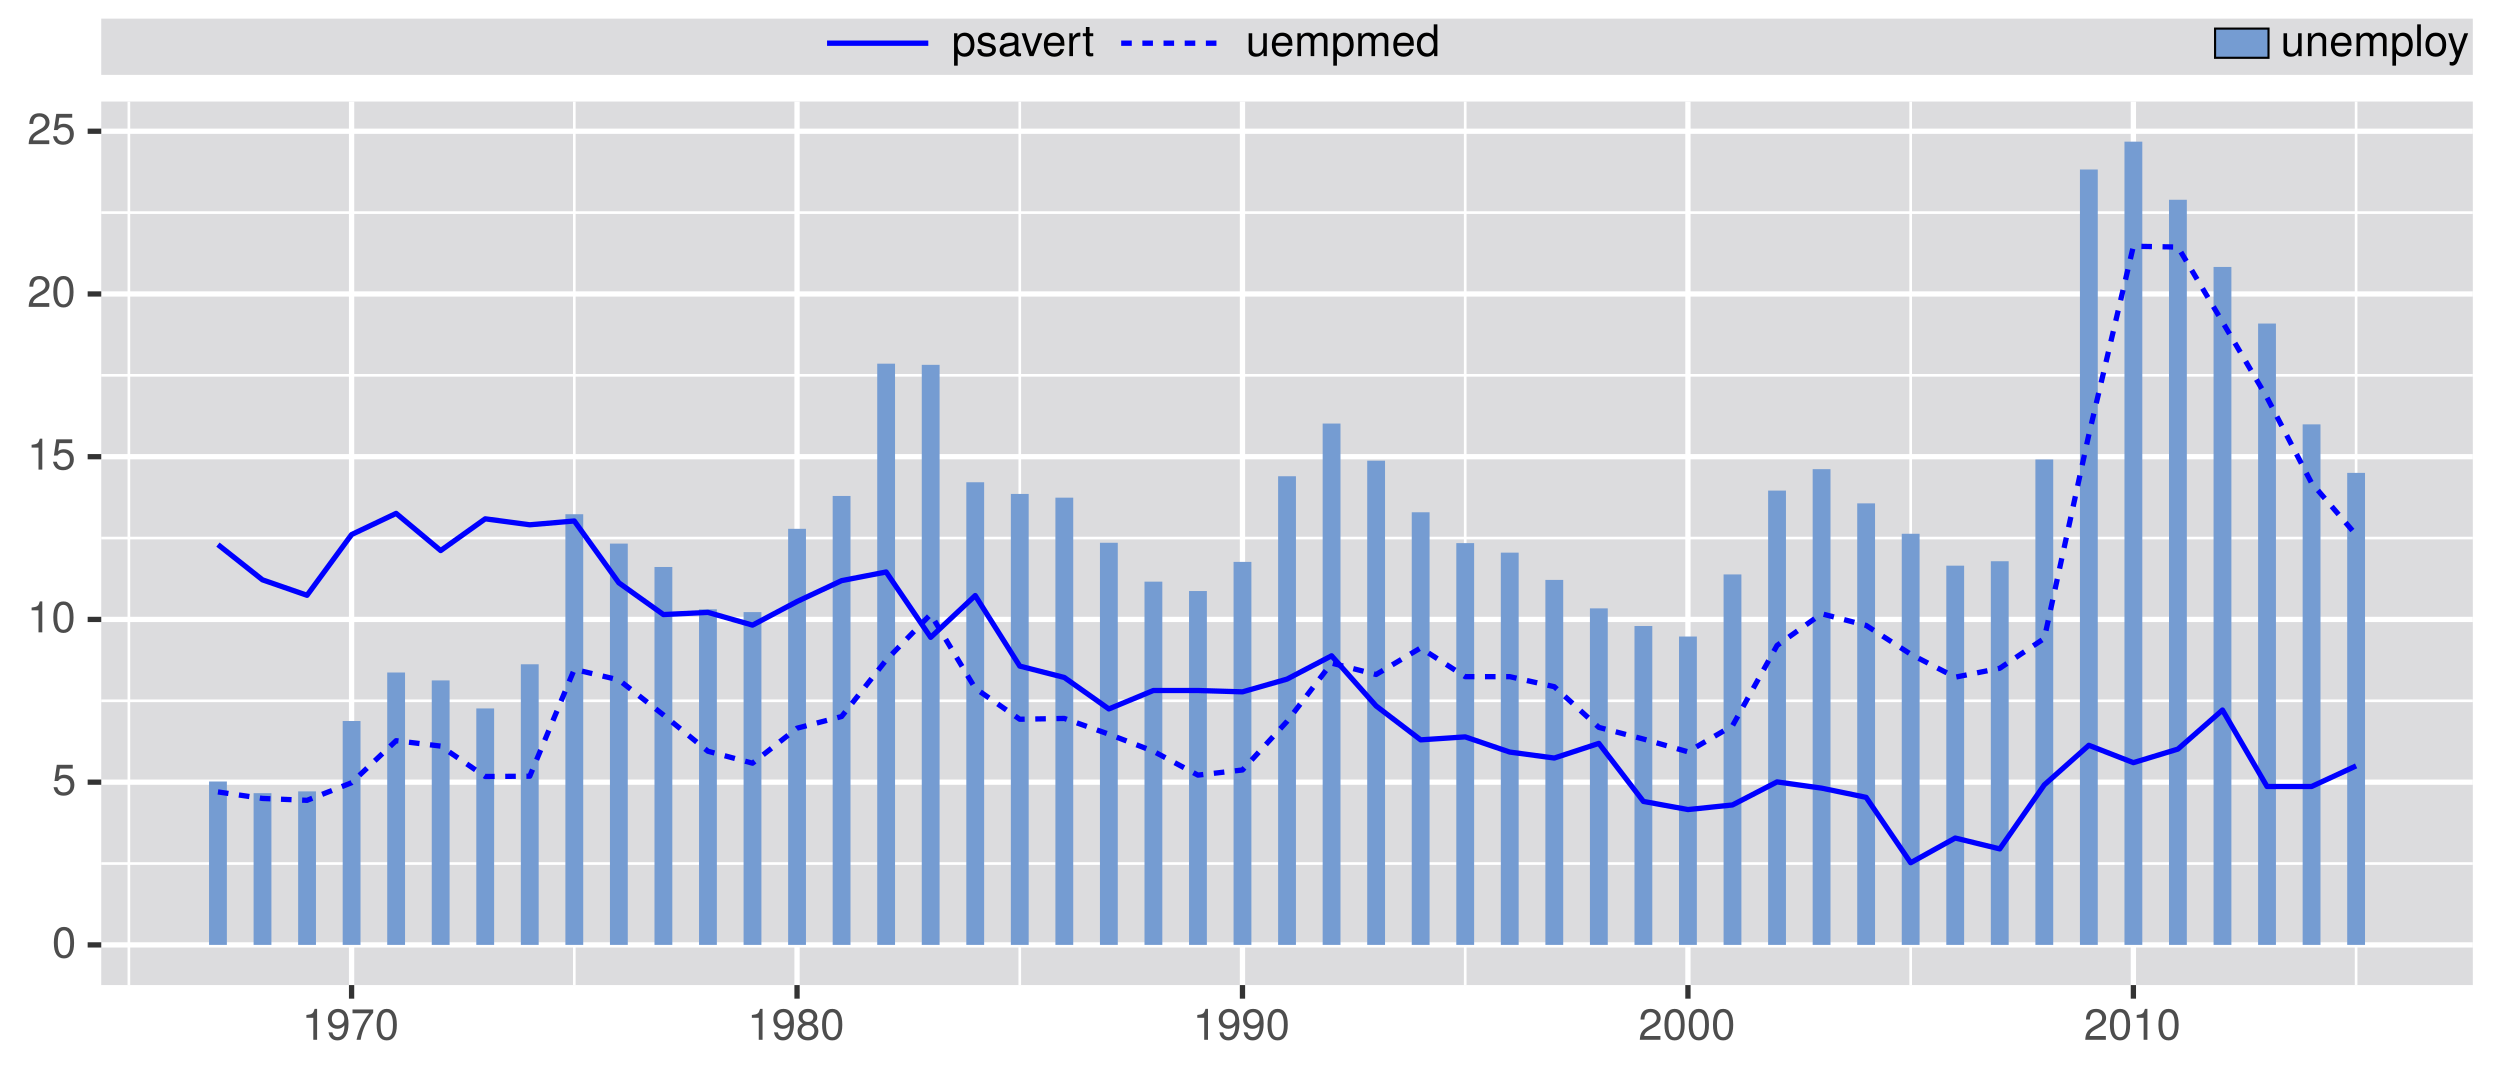 <?xml version="1.0" encoding="UTF-8"?>
<svg xmlns="http://www.w3.org/2000/svg" xmlns:xlink="http://www.w3.org/1999/xlink" width="504pt" height="216pt" viewBox="0 0 504 216" version="1.1">
<defs>
<g>
<symbol overflow="visible" id="glyph0-0">
<path style="stroke:none;" d=""/>
</symbol>
<symbol overflow="visible" id="glyph0-1">
<path style="stroke:none;" d="M 4.453 -3 C 4.453 -5.156 3.781 -6.234 2.422 -6.234 C 1.078 -6.234 0.375 -5.141 0.375 -3.047 C 0.375 -0.953 1.078 0.125 2.422 0.125 C 3.734 0.125 4.453 -0.953 4.453 -3 Z M 3.672 -3.062 C 3.672 -1.297 3.266 -0.516 2.406 -0.516 C 1.578 -0.516 1.172 -1.344 1.172 -3.047 C 1.172 -4.75 1.578 -5.547 2.422 -5.547 C 3.25 -5.547 3.672 -4.734 3.672 -3.062 Z M 3.672 -3.062 "/>
</symbol>
<symbol overflow="visible" id="glyph0-2">
<path style="stroke:none;" d="M 4.516 -2.062 C 4.516 -3.297 3.688 -4.109 2.5 -4.109 C 2.062 -4.109 1.703 -4 1.344 -3.734 L 1.594 -5.344 L 4.188 -5.344 L 4.188 -6.109 L 0.969 -6.109 L 0.5 -2.844 L 1.219 -2.844 C 1.578 -3.266 1.875 -3.422 2.359 -3.422 C 3.188 -3.422 3.719 -2.891 3.719 -1.969 C 3.719 -1.062 3.203 -0.547 2.359 -0.547 C 1.688 -0.547 1.266 -0.891 1.078 -1.594 L 0.312 -1.594 C 0.562 -0.359 1.266 0.125 2.375 0.125 C 3.641 0.125 4.516 -0.75 4.516 -2.062 Z M 4.516 -2.062 "/>
</symbol>
<symbol overflow="visible" id="glyph0-3">
<path style="stroke:none;" d="M 3.047 0 L 3.047 -6.234 L 2.547 -6.234 C 2.266 -5.281 2.094 -5.141 0.891 -5 L 0.891 -4.438 L 2.281 -4.438 L 2.281 0 Z M 3.047 0 "/>
</symbol>
<symbol overflow="visible" id="glyph0-4">
<path style="stroke:none;" d="M 4.5 -4.406 C 4.5 -5.469 3.672 -6.234 2.5 -6.234 C 1.219 -6.234 0.484 -5.594 0.438 -4.078 L 1.219 -4.078 C 1.281 -5.125 1.703 -5.562 2.469 -5.562 C 3.172 -5.562 3.703 -5.062 3.703 -4.391 C 3.703 -3.891 3.406 -3.469 2.859 -3.156 L 2.047 -2.703 C 0.75 -1.969 0.375 -1.375 0.297 0 L 4.453 0 L 4.453 -0.766 L 1.172 -0.766 C 1.25 -1.281 1.531 -1.594 2.297 -2.047 L 3.172 -2.531 C 4.047 -2.984 4.5 -3.641 4.5 -4.406 Z M 4.5 -4.406 "/>
</symbol>
<symbol overflow="visible" id="glyph0-5">
<path style="stroke:none;" d="M 4.484 -3.266 C 4.484 -5.219 3.797 -6.234 2.375 -6.234 C 1.188 -6.234 0.328 -5.391 0.328 -4.172 C 0.328 -3.016 1.125 -2.219 2.25 -2.219 C 2.844 -2.219 3.266 -2.438 3.672 -2.922 C 3.672 -1.406 3.172 -0.547 2.281 -0.547 C 1.734 -0.547 1.359 -0.891 1.234 -1.5 L 0.469 -1.5 C 0.609 -0.469 1.281 0.125 2.234 0.125 C 3.688 0.125 4.484 -1.109 4.484 -3.266 Z M 3.641 -4.188 C 3.641 -3.422 3.094 -2.906 2.344 -2.906 C 1.594 -2.906 1.125 -3.391 1.125 -4.234 C 1.125 -5.016 1.656 -5.562 2.359 -5.562 C 3.094 -5.562 3.641 -5 3.641 -4.188 Z M 3.641 -4.188 "/>
</symbol>
<symbol overflow="visible" id="glyph0-6">
<path style="stroke:none;" d="M 4.578 -5.453 L 4.578 -6.109 L 0.406 -6.109 L 0.406 -5.344 L 3.781 -5.344 C 2.531 -3.781 1.656 -1.953 1.219 0 L 2.047 0 C 2.391 -2.016 3.266 -3.891 4.578 -5.453 Z M 4.578 -5.453 "/>
</symbol>
<symbol overflow="visible" id="glyph0-7">
<path style="stroke:none;" d="M 4.516 -1.766 C 4.516 -2.453 4.156 -2.938 3.438 -3.281 C 4.078 -3.672 4.297 -3.984 4.297 -4.578 C 4.297 -5.547 3.531 -6.234 2.422 -6.234 C 1.312 -6.234 0.547 -5.547 0.547 -4.578 C 0.547 -4 0.75 -3.672 1.391 -3.281 C 0.672 -2.938 0.328 -2.453 0.328 -1.766 C 0.328 -0.625 1.188 0.125 2.422 0.125 C 3.656 0.125 4.516 -0.625 4.516 -1.766 Z M 3.5 -4.562 C 3.5 -3.969 3.062 -3.594 2.422 -3.594 C 1.766 -3.594 1.344 -3.969 1.344 -4.562 C 1.344 -5.156 1.766 -5.547 2.422 -5.547 C 3.078 -5.547 3.5 -5.156 3.5 -4.562 Z M 3.719 -1.75 C 3.719 -1.016 3.188 -0.547 2.406 -0.547 C 1.641 -0.547 1.125 -1.016 1.125 -1.75 C 1.125 -2.484 1.641 -2.938 2.422 -2.938 C 3.188 -2.938 3.719 -2.484 3.719 -1.75 Z M 3.719 -1.75 "/>
</symbol>
<symbol overflow="visible" id="glyph0-8">
<path style="stroke:none;" d="M 4.594 -2.266 C 4.594 -3.812 3.844 -4.734 2.625 -4.734 C 2 -4.734 1.5 -4.453 1.156 -3.922 L 1.156 -4.609 L 0.484 -4.609 L 0.484 1.922 L 1.219 1.922 L 1.219 -0.547 C 1.594 -0.078 2.031 0.125 2.625 0.125 C 3.812 0.125 4.594 -0.797 4.594 -2.266 Z M 3.828 -2.281 C 3.828 -1.234 3.297 -0.547 2.5 -0.547 C 1.719 -0.547 1.219 -1.188 1.219 -2.266 C 1.219 -3.359 1.719 -4.062 2.5 -4.062 C 3.312 -4.062 3.828 -3.375 3.828 -2.281 Z M 3.828 -2.281 "/>
</symbol>
<symbol overflow="visible" id="glyph0-9">
<path style="stroke:none;" d="M 4.031 -1.297 C 4.031 -1.984 3.656 -2.328 2.734 -2.547 L 2.031 -2.703 C 1.438 -2.844 1.172 -3.047 1.172 -3.375 C 1.172 -3.797 1.562 -4.062 2.156 -4.062 C 2.75 -4.062 3.062 -3.812 3.078 -3.328 L 3.859 -3.328 C 3.844 -4.234 3.25 -4.734 2.188 -4.734 C 1.109 -4.734 0.406 -4.188 0.406 -3.328 C 0.406 -2.609 0.781 -2.266 1.875 -2 L 2.562 -1.844 C 3.062 -1.719 3.266 -1.562 3.266 -1.234 C 3.266 -0.797 2.844 -0.547 2.203 -0.547 C 1.547 -0.547 1.172 -0.703 1.078 -1.406 L 0.297 -1.406 C 0.328 -0.344 0.938 0.125 2.141 0.125 C 3.297 0.125 4.031 -0.406 4.031 -1.297 Z M 4.031 -1.297 "/>
</symbol>
<symbol overflow="visible" id="glyph0-10">
<path style="stroke:none;" d="M 4.703 -0.016 L 4.703 -0.578 C 4.625 -0.547 4.594 -0.547 4.547 -0.547 C 4.297 -0.547 4.156 -0.688 4.156 -0.922 L 4.156 -3.484 C 4.156 -4.297 3.547 -4.734 2.422 -4.734 C 1.297 -4.734 0.609 -4.312 0.578 -3.25 L 1.312 -3.25 C 1.375 -3.812 1.703 -4.062 2.391 -4.062 C 3.047 -4.062 3.422 -3.812 3.422 -3.375 L 3.422 -3.188 C 3.422 -2.875 3.234 -2.75 2.656 -2.672 C 1.625 -2.547 1.453 -2.5 1.172 -2.391 C 0.641 -2.172 0.375 -1.766 0.375 -1.203 C 0.375 -0.359 0.953 0.125 1.875 0.125 C 2.469 0.125 3.047 -0.109 3.453 -0.547 C 3.531 -0.188 3.844 0.062 4.203 0.062 C 4.359 0.062 4.469 0.047 4.703 -0.016 Z M 3.422 -1.594 C 3.422 -0.938 2.75 -0.516 2.047 -0.516 C 1.469 -0.516 1.141 -0.719 1.141 -1.219 C 1.141 -1.703 1.453 -1.906 2.25 -2.016 C 3.016 -2.125 3.172 -2.156 3.422 -2.281 Z M 3.422 -1.594 "/>
</symbol>
<symbol overflow="visible" id="glyph0-11">
<path style="stroke:none;" d="M 4.281 -4.609 L 3.453 -4.609 L 2.141 -0.875 L 0.922 -4.609 L 0.094 -4.609 L 1.703 0 L 2.5 0 Z M 4.281 -4.609 "/>
</symbol>
<symbol overflow="visible" id="glyph0-12">
<path style="stroke:none;" d="M 4.516 -2.094 C 4.516 -2.766 4.453 -3.188 4.328 -3.531 C 4.031 -4.281 3.328 -4.734 2.469 -4.734 C 1.172 -4.734 0.359 -3.797 0.359 -2.281 C 0.359 -0.766 1.156 0.125 2.453 0.125 C 3.5 0.125 4.234 -0.469 4.422 -1.406 L 3.672 -1.406 C 3.469 -0.797 3.062 -0.547 2.469 -0.547 C 1.703 -0.547 1.141 -1.031 1.125 -2.094 Z M 3.734 -2.75 C 3.734 -2.75 3.734 -2.703 3.719 -2.688 L 1.141 -2.688 C 1.203 -3.516 1.719 -4.062 2.453 -4.062 C 3.172 -4.062 3.734 -3.469 3.734 -2.75 Z M 3.734 -2.75 "/>
</symbol>
<symbol overflow="visible" id="glyph0-13">
<path style="stroke:none;" d="M 2.828 -3.969 L 2.828 -4.719 C 2.703 -4.734 2.641 -4.734 2.547 -4.734 C 2.062 -4.734 1.703 -4.453 1.281 -3.781 L 1.281 -4.609 L 0.609 -4.609 L 0.609 0 L 1.344 0 L 1.344 -2.391 C 1.344 -3.438 1.688 -3.953 2.828 -3.969 Z M 2.828 -3.969 "/>
</symbol>
<symbol overflow="visible" id="glyph0-14">
<path style="stroke:none;" d="M 2.234 0 L 2.234 -0.609 C 2.141 -0.594 2.016 -0.578 1.875 -0.578 C 1.562 -0.578 1.484 -0.672 1.484 -1 L 1.484 -4.016 L 2.234 -4.016 L 2.234 -4.609 L 1.484 -4.609 L 1.484 -5.875 L 0.75 -5.875 L 0.75 -4.609 L 0.125 -4.609 L 0.125 -4.016 L 0.75 -4.016 L 0.75 -0.672 C 0.75 -0.203 1.062 0.062 1.641 0.062 C 1.812 0.062 1.984 0.047 2.234 0 Z M 2.234 0 "/>
</symbol>
<symbol overflow="visible" id="glyph0-15">
<path style="stroke:none;" d="M 4.234 0 L 4.234 -4.609 L 3.516 -4.609 L 3.516 -2.062 C 3.516 -1.125 3.016 -0.516 2.25 -0.516 C 1.672 -0.516 1.297 -0.859 1.297 -1.422 L 1.297 -4.609 L 0.578 -4.609 L 0.578 -1.125 C 0.578 -0.359 1.141 0.125 2.047 0.125 C 2.719 0.125 3.156 -0.109 3.578 -0.719 L 3.578 0 Z M 4.234 0 "/>
</symbol>
<symbol overflow="visible" id="glyph0-16">
<path style="stroke:none;" d="M 6.688 0 L 6.688 -3.453 C 6.688 -4.281 6.234 -4.734 5.359 -4.734 C 4.75 -4.734 4.375 -4.562 3.953 -4.031 C 3.672 -4.531 3.312 -4.734 2.703 -4.734 C 2.094 -4.734 1.688 -4.516 1.297 -3.953 L 1.297 -4.609 L 0.625 -4.609 L 0.625 0 L 1.359 0 L 1.359 -2.891 C 1.359 -3.562 1.844 -4.094 2.438 -4.094 C 2.984 -4.094 3.297 -3.766 3.297 -3.172 L 3.297 0 L 4.016 0 L 4.016 -2.891 C 4.016 -3.562 4.516 -4.094 5.109 -4.094 C 5.641 -4.094 5.953 -3.75 5.953 -3.172 L 5.953 0 Z M 6.688 0 "/>
</symbol>
<symbol overflow="visible" id="glyph0-17">
<path style="stroke:none;" d="M 4.359 0 L 4.359 -6.406 L 3.625 -6.406 L 3.625 -4.031 C 3.312 -4.5 2.828 -4.734 2.203 -4.734 C 1.016 -4.734 0.234 -3.812 0.234 -2.344 C 0.234 -0.797 1 0.125 2.234 0.125 C 2.875 0.125 3.312 -0.109 3.703 -0.672 L 3.703 0 Z M 3.625 -2.281 C 3.625 -1.219 3.109 -0.547 2.344 -0.547 C 1.531 -0.547 1 -1.234 1 -2.312 C 1 -3.375 1.531 -4.062 2.328 -4.062 C 3.125 -4.062 3.625 -3.359 3.625 -2.281 Z M 3.625 -2.281 "/>
</symbol>
<symbol overflow="visible" id="glyph0-18">
<path style="stroke:none;" d="M 4.281 0 L 4.281 -3.484 C 4.281 -4.25 3.719 -4.734 2.828 -4.734 C 2.141 -4.734 1.703 -4.484 1.297 -3.828 L 1.297 -4.609 L 0.609 -4.609 L 0.609 0 L 1.344 0 L 1.344 -2.547 C 1.344 -3.484 1.859 -4.094 2.609 -4.094 C 3.188 -4.094 3.547 -3.75 3.547 -3.188 L 3.547 0 Z M 4.281 0 "/>
</symbol>
<symbol overflow="visible" id="glyph0-19">
<path style="stroke:none;" d="M 1.328 0 L 1.328 -6.406 L 0.594 -6.406 L 0.594 0 Z M 1.328 0 "/>
</symbol>
<symbol overflow="visible" id="glyph0-20">
<path style="stroke:none;" d="M 4.484 -2.266 C 4.484 -3.859 3.719 -4.734 2.391 -4.734 C 1.094 -4.734 0.312 -3.859 0.312 -2.312 C 0.312 -0.75 1.094 0.125 2.406 0.125 C 3.688 0.125 4.484 -0.75 4.484 -2.266 Z M 3.719 -2.281 C 3.719 -1.203 3.203 -0.547 2.406 -0.547 C 1.578 -0.547 1.078 -1.188 1.078 -2.312 C 1.078 -3.406 1.578 -4.062 2.406 -4.062 C 3.234 -4.062 3.719 -3.422 3.719 -2.281 Z M 3.719 -2.281 "/>
</symbol>
<symbol overflow="visible" id="glyph0-21">
<path style="stroke:none;" d="M 4.203 -4.609 L 3.406 -4.609 L 2.141 -1.016 L 0.953 -4.609 L 0.172 -4.609 L 1.734 0.016 L 1.453 0.75 C 1.328 1.078 1.172 1.203 0.859 1.203 C 0.75 1.203 0.641 1.172 0.469 1.141 L 0.469 1.797 C 0.625 1.875 0.781 1.922 0.969 1.922 C 1.484 1.922 1.906 1.625 2.156 0.969 Z M 4.203 -4.609 "/>
</symbol>
</g>
<clipPath id="clip1">
  <path d="M 20.41 20.465 L 499 20.465 L 499 199 L 20.41 199 Z M 20.41 20.465 "/>
</clipPath>
<clipPath id="clip2">
  <path d="M 20.41 173 L 499 173 L 499 175 L 20.41 175 Z M 20.41 173 "/>
</clipPath>
<clipPath id="clip3">
  <path d="M 20.41 141 L 499 141 L 499 142 L 20.41 142 Z M 20.41 141 "/>
</clipPath>
<clipPath id="clip4">
  <path d="M 20.41 108 L 499 108 L 499 109 L 20.41 109 Z M 20.41 108 "/>
</clipPath>
<clipPath id="clip5">
  <path d="M 20.41 75 L 499 75 L 499 76 L 20.41 76 Z M 20.41 75 "/>
</clipPath>
<clipPath id="clip6">
  <path d="M 20.41 42 L 499 42 L 499 44 L 20.41 44 Z M 20.41 42 "/>
</clipPath>
<clipPath id="clip7">
  <path d="M 25 20.465 L 27 20.465 L 27 199 L 25 199 Z M 25 20.465 "/>
</clipPath>
<clipPath id="clip8">
  <path d="M 115 20.465 L 117 20.465 L 117 199 L 115 199 Z M 115 20.465 "/>
</clipPath>
<clipPath id="clip9">
  <path d="M 205 20.465 L 206 20.465 L 206 199 L 205 199 Z M 205 20.465 "/>
</clipPath>
<clipPath id="clip10">
  <path d="M 295 20.465 L 296 20.465 L 296 199 L 295 199 Z M 295 20.465 "/>
</clipPath>
<clipPath id="clip11">
  <path d="M 384 20.465 L 386 20.465 L 386 199 L 384 199 Z M 384 20.465 "/>
</clipPath>
<clipPath id="clip12">
  <path d="M 474 20.465 L 476 20.465 L 476 199 L 474 199 Z M 474 20.465 "/>
</clipPath>
<clipPath id="clip13">
  <path d="M 20.41 189 L 499.52 189 L 499.52 192 L 20.41 192 Z M 20.41 189 "/>
</clipPath>
<clipPath id="clip14">
  <path d="M 20.41 157 L 499.52 157 L 499.52 159 L 20.41 159 Z M 20.41 157 "/>
</clipPath>
<clipPath id="clip15">
  <path d="M 20.41 124 L 499.52 124 L 499.52 126 L 20.41 126 Z M 20.41 124 "/>
</clipPath>
<clipPath id="clip16">
  <path d="M 20.41 91 L 499.52 91 L 499.52 93 L 20.41 93 Z M 20.41 91 "/>
</clipPath>
<clipPath id="clip17">
  <path d="M 20.41 58 L 499.52 58 L 499.52 60 L 20.41 60 Z M 20.41 58 "/>
</clipPath>
<clipPath id="clip18">
  <path d="M 20.41 25 L 499.52 25 L 499.52 27 L 20.41 27 Z M 20.41 25 "/>
</clipPath>
<clipPath id="clip19">
  <path d="M 70 20.465 L 72 20.465 L 72 199.59 L 70 199.59 Z M 70 20.465 "/>
</clipPath>
<clipPath id="clip20">
  <path d="M 160 20.465 L 162 20.465 L 162 199.59 L 160 199.59 Z M 160 20.465 "/>
</clipPath>
<clipPath id="clip21">
  <path d="M 249 20.465 L 252 20.465 L 252 199.59 L 249 199.59 Z M 249 20.465 "/>
</clipPath>
<clipPath id="clip22">
  <path d="M 339 20.465 L 341 20.465 L 341 199.59 L 339 199.59 Z M 339 20.465 "/>
</clipPath>
<clipPath id="clip23">
  <path d="M 429 20.465 L 431 20.465 L 431 199.59 L 429 199.59 Z M 429 20.465 "/>
</clipPath>
</defs>
<g id="surface2">
<rect x="0" y="0" width="504" height="216" style="fill:rgb(100%,100%,100%);fill-opacity:1;stroke:none;"/>
<rect x="0" y="0" width="504" height="216" style="fill:rgb(100%,100%,100%);fill-opacity:1;stroke:none;"/>
<path style="fill:none;stroke-width:1.067;stroke-linecap:round;stroke-linejoin:round;stroke:rgb(100%,100%,100%);stroke-opacity:1;stroke-miterlimit:10;" d="M 0 216 L 504 216 L 504 0 L 0 0 Z M 0 216 "/>
<g clip-path="url(#clip1)" clip-rule="nonzero">
<path style=" stroke:none;fill-rule:nonzero;fill:rgb(86.275%,86.275%,87.059%);fill-opacity:1;" d="M 20.41 198.59 L 498.52 198.59 L 498.52 20.465 L 20.41 20.465 Z M 20.41 198.59 "/>
</g>
<g clip-path="url(#clip2)" clip-rule="nonzero">
<path style="fill:none;stroke-width:0.533;stroke-linecap:butt;stroke-linejoin:round;stroke:rgb(100%,100%,100%);stroke-opacity:1;stroke-miterlimit:10;" d="M 20.41 174.09 L 498.52 174.09 "/>
</g>
<g clip-path="url(#clip3)" clip-rule="nonzero">
<path style="fill:none;stroke-width:0.533;stroke-linecap:butt;stroke-linejoin:round;stroke:rgb(100%,100%,100%);stroke-opacity:1;stroke-miterlimit:10;" d="M 20.41 141.281 L 498.52 141.281 "/>
</g>
<g clip-path="url(#clip4)" clip-rule="nonzero">
<path style="fill:none;stroke-width:0.533;stroke-linecap:butt;stroke-linejoin:round;stroke:rgb(100%,100%,100%);stroke-opacity:1;stroke-miterlimit:10;" d="M 20.41 108.477 L 498.52 108.477 "/>
</g>
<g clip-path="url(#clip5)" clip-rule="nonzero">
<path style="fill:none;stroke-width:0.533;stroke-linecap:butt;stroke-linejoin:round;stroke:rgb(100%,100%,100%);stroke-opacity:1;stroke-miterlimit:10;" d="M 20.41 75.668 L 498.52 75.668 "/>
</g>
<g clip-path="url(#clip6)" clip-rule="nonzero">
<path style="fill:none;stroke-width:0.533;stroke-linecap:butt;stroke-linejoin:round;stroke:rgb(100%,100%,100%);stroke-opacity:1;stroke-miterlimit:10;" d="M 20.41 42.863 L 498.52 42.863 "/>
</g>
<g clip-path="url(#clip7)" clip-rule="nonzero">
<path style="fill:none;stroke-width:0.533;stroke-linecap:butt;stroke-linejoin:round;stroke:rgb(100%,100%,100%);stroke-opacity:1;stroke-miterlimit:10;" d="M 25.98 198.59 L 25.98 20.465 "/>
</g>
<g clip-path="url(#clip8)" clip-rule="nonzero">
<path style="fill:none;stroke-width:0.533;stroke-linecap:butt;stroke-linejoin:round;stroke:rgb(100%,100%,100%);stroke-opacity:1;stroke-miterlimit:10;" d="M 115.781 198.59 L 115.781 20.465 "/>
</g>
<g clip-path="url(#clip9)" clip-rule="nonzero">
<path style="fill:none;stroke-width:0.533;stroke-linecap:butt;stroke-linejoin:round;stroke:rgb(100%,100%,100%);stroke-opacity:1;stroke-miterlimit:10;" d="M 205.586 198.59 L 205.586 20.465 "/>
</g>
<g clip-path="url(#clip10)" clip-rule="nonzero">
<path style="fill:none;stroke-width:0.533;stroke-linecap:butt;stroke-linejoin:round;stroke:rgb(100%,100%,100%);stroke-opacity:1;stroke-miterlimit:10;" d="M 295.387 198.59 L 295.387 20.465 "/>
</g>
<g clip-path="url(#clip11)" clip-rule="nonzero">
<path style="fill:none;stroke-width:0.533;stroke-linecap:butt;stroke-linejoin:round;stroke:rgb(100%,100%,100%);stroke-opacity:1;stroke-miterlimit:10;" d="M 385.191 198.59 L 385.191 20.465 "/>
</g>
<g clip-path="url(#clip12)" clip-rule="nonzero">
<path style="fill:none;stroke-width:0.533;stroke-linecap:butt;stroke-linejoin:round;stroke:rgb(100%,100%,100%);stroke-opacity:1;stroke-miterlimit:10;" d="M 474.992 198.59 L 474.992 20.465 "/>
</g>
<g clip-path="url(#clip13)" clip-rule="nonzero">
<path style="fill:none;stroke-width:1.067;stroke-linecap:butt;stroke-linejoin:round;stroke:rgb(100%,100%,100%);stroke-opacity:1;stroke-miterlimit:10;" d="M 20.41 190.492 L 498.52 190.492 "/>
</g>
<g clip-path="url(#clip14)" clip-rule="nonzero">
<path style="fill:none;stroke-width:1.067;stroke-linecap:butt;stroke-linejoin:round;stroke:rgb(100%,100%,100%);stroke-opacity:1;stroke-miterlimit:10;" d="M 20.41 157.688 L 498.52 157.688 "/>
</g>
<g clip-path="url(#clip15)" clip-rule="nonzero">
<path style="fill:none;stroke-width:1.067;stroke-linecap:butt;stroke-linejoin:round;stroke:rgb(100%,100%,100%);stroke-opacity:1;stroke-miterlimit:10;" d="M 20.41 124.879 L 498.52 124.879 "/>
</g>
<g clip-path="url(#clip16)" clip-rule="nonzero">
<path style="fill:none;stroke-width:1.067;stroke-linecap:butt;stroke-linejoin:round;stroke:rgb(100%,100%,100%);stroke-opacity:1;stroke-miterlimit:10;" d="M 20.41 92.07 L 498.52 92.07 "/>
</g>
<g clip-path="url(#clip17)" clip-rule="nonzero">
<path style="fill:none;stroke-width:1.067;stroke-linecap:butt;stroke-linejoin:round;stroke:rgb(100%,100%,100%);stroke-opacity:1;stroke-miterlimit:10;" d="M 20.41 59.266 L 498.52 59.266 "/>
</g>
<g clip-path="url(#clip18)" clip-rule="nonzero">
<path style="fill:none;stroke-width:1.067;stroke-linecap:butt;stroke-linejoin:round;stroke:rgb(100%,100%,100%);stroke-opacity:1;stroke-miterlimit:10;" d="M 20.41 26.457 L 498.52 26.457 "/>
</g>
<g clip-path="url(#clip19)" clip-rule="nonzero">
<path style="fill:none;stroke-width:1.067;stroke-linecap:butt;stroke-linejoin:round;stroke:rgb(100%,100%,100%);stroke-opacity:1;stroke-miterlimit:10;" d="M 70.879 198.59 L 70.879 20.465 "/>
</g>
<g clip-path="url(#clip20)" clip-rule="nonzero">
<path style="fill:none;stroke-width:1.067;stroke-linecap:butt;stroke-linejoin:round;stroke:rgb(100%,100%,100%);stroke-opacity:1;stroke-miterlimit:10;" d="M 160.684 198.59 L 160.684 20.465 "/>
</g>
<g clip-path="url(#clip21)" clip-rule="nonzero">
<path style="fill:none;stroke-width:1.067;stroke-linecap:butt;stroke-linejoin:round;stroke:rgb(100%,100%,100%);stroke-opacity:1;stroke-miterlimit:10;" d="M 250.484 198.59 L 250.484 20.465 "/>
</g>
<g clip-path="url(#clip22)" clip-rule="nonzero">
<path style="fill:none;stroke-width:1.067;stroke-linecap:butt;stroke-linejoin:round;stroke:rgb(100%,100%,100%);stroke-opacity:1;stroke-miterlimit:10;" d="M 340.289 198.59 L 340.289 20.465 "/>
</g>
<g clip-path="url(#clip23)" clip-rule="nonzero">
<path style="fill:none;stroke-width:1.067;stroke-linecap:butt;stroke-linejoin:round;stroke:rgb(100%,100%,100%);stroke-opacity:1;stroke-miterlimit:10;" d="M 430.09 198.59 L 430.09 20.465 "/>
</g>
<path style=" stroke:none;fill-rule:nonzero;fill:rgb(45.882%,61.176%,82.353%);fill-opacity:1;" d="M 42.145 190.492 L 45.738 190.492 L 45.738 157.551 L 42.145 157.551 Z M 42.145 190.492 "/>
<path style=" stroke:none;fill-rule:nonzero;fill:rgb(45.882%,61.176%,82.353%);fill-opacity:1;" d="M 51.125 190.492 L 54.719 190.492 L 54.719 159.902 L 51.125 159.902 Z M 51.125 190.492 "/>
<path style=" stroke:none;fill-rule:nonzero;fill:rgb(45.882%,61.176%,82.353%);fill-opacity:1;" d="M 60.105 190.492 L 63.699 190.492 L 63.699 159.543 L 60.105 159.543 Z M 60.105 190.492 "/>
<path style=" stroke:none;fill-rule:nonzero;fill:rgb(45.882%,61.176%,82.353%);fill-opacity:1;" d="M 69.086 190.492 L 72.68 190.492 L 72.68 145.355 L 69.086 145.355 Z M 69.086 190.492 "/>
<path style=" stroke:none;fill-rule:nonzero;fill:rgb(45.882%,61.176%,82.353%);fill-opacity:1;" d="M 78.062 190.492 L 81.656 190.492 L 81.656 135.578 L 78.062 135.578 Z M 78.062 190.492 "/>
<path style=" stroke:none;fill-rule:nonzero;fill:rgb(45.882%,61.176%,82.353%);fill-opacity:1;" d="M 87.043 190.492 L 90.637 190.492 L 90.637 137.172 L 87.043 137.172 Z M 87.043 190.492 "/>
<path style=" stroke:none;fill-rule:nonzero;fill:rgb(45.882%,61.176%,82.353%);fill-opacity:1;" d="M 96.023 190.492 L 99.617 190.492 L 99.617 142.82 L 96.023 142.82 Z M 96.023 190.492 "/>
<path style=" stroke:none;fill-rule:nonzero;fill:rgb(45.882%,61.176%,82.353%);fill-opacity:1;" d="M 105.004 190.492 L 108.598 190.492 L 108.598 133.918 L 105.004 133.918 Z M 105.004 190.492 "/>
<path style=" stroke:none;fill-rule:nonzero;fill:rgb(45.882%,61.176%,82.353%);fill-opacity:1;" d="M 113.984 190.492 L 117.578 190.492 L 117.578 103.668 L 113.984 103.668 Z M 113.984 190.492 "/>
<path style=" stroke:none;fill-rule:nonzero;fill:rgb(45.882%,61.176%,82.353%);fill-opacity:1;" d="M 122.965 190.492 L 126.559 190.492 L 126.559 109.59 L 122.965 109.59 Z M 122.965 190.492 "/>
<path style=" stroke:none;fill-rule:nonzero;fill:rgb(45.882%,61.176%,82.353%);fill-opacity:1;" d="M 131.945 190.492 L 135.539 190.492 L 135.539 114.305 L 131.945 114.305 Z M 131.945 190.492 "/>
<path style=" stroke:none;fill-rule:nonzero;fill:rgb(45.882%,61.176%,82.353%);fill-opacity:1;" d="M 140.926 190.492 L 144.52 190.492 L 144.52 122.832 L 140.926 122.832 Z M 140.926 190.492 "/>
<path style=" stroke:none;fill-rule:nonzero;fill:rgb(45.882%,61.176%,82.353%);fill-opacity:1;" d="M 149.906 190.492 L 153.5 190.492 L 153.5 123.398 L 149.906 123.398 Z M 149.906 190.492 "/>
<path style=" stroke:none;fill-rule:nonzero;fill:rgb(45.882%,61.176%,82.353%);fill-opacity:1;" d="M 158.887 190.492 L 162.48 190.492 L 162.48 106.609 L 158.887 106.609 Z M 158.887 190.492 "/>
<path style=" stroke:none;fill-rule:nonzero;fill:rgb(45.882%,61.176%,82.353%);fill-opacity:1;" d="M 167.867 190.492 L 171.461 190.492 L 171.461 99.984 L 167.867 99.984 Z M 167.867 190.492 "/>
<path style=" stroke:none;fill-rule:nonzero;fill:rgb(45.882%,61.176%,82.353%);fill-opacity:1;" d="M 176.848 190.492 L 180.441 190.492 L 180.441 73.316 L 176.848 73.316 Z M 176.848 190.492 "/>
<path style=" stroke:none;fill-rule:nonzero;fill:rgb(45.882%,61.176%,82.353%);fill-opacity:1;" d="M 185.828 190.492 L 189.422 190.492 L 189.422 73.551 L 185.828 73.551 Z M 185.828 190.492 "/>
<path style=" stroke:none;fill-rule:nonzero;fill:rgb(45.882%,61.176%,82.353%);fill-opacity:1;" d="M 194.809 190.492 L 198.402 190.492 L 198.402 97.223 L 194.809 97.223 Z M 194.809 190.492 "/>
<path style=" stroke:none;fill-rule:nonzero;fill:rgb(45.882%,61.176%,82.353%);fill-opacity:1;" d="M 203.789 190.492 L 207.383 190.492 L 207.383 99.578 L 203.789 99.578 Z M 203.789 190.492 "/>
<path style=" stroke:none;fill-rule:nonzero;fill:rgb(45.882%,61.176%,82.353%);fill-opacity:1;" d="M 212.77 190.492 L 216.363 190.492 L 216.363 100.328 L 212.77 100.328 Z M 212.77 190.492 "/>
<path style=" stroke:none;fill-rule:nonzero;fill:rgb(45.882%,61.176%,82.353%);fill-opacity:1;" d="M 221.75 190.492 L 225.344 190.492 L 225.344 109.422 L 221.75 109.422 Z M 221.75 190.492 "/>
<path style=" stroke:none;fill-rule:nonzero;fill:rgb(45.882%,61.176%,82.353%);fill-opacity:1;" d="M 230.73 190.492 L 234.324 190.492 L 234.324 117.262 L 230.73 117.262 Z M 230.73 190.492 "/>
<path style=" stroke:none;fill-rule:nonzero;fill:rgb(45.882%,61.176%,82.353%);fill-opacity:1;" d="M 239.711 190.492 L 243.305 190.492 L 243.305 119.152 L 239.711 119.152 Z M 239.711 190.492 "/>
<path style=" stroke:none;fill-rule:nonzero;fill:rgb(45.882%,61.176%,82.353%);fill-opacity:1;" d="M 248.688 190.492 L 252.281 190.492 L 252.281 113.277 L 248.688 113.277 Z M 248.688 190.492 "/>
<path style=" stroke:none;fill-rule:nonzero;fill:rgb(45.882%,61.176%,82.353%);fill-opacity:1;" d="M 257.668 190.492 L 261.262 190.492 L 261.262 96.012 L 257.668 96.012 Z M 257.668 190.492 "/>
<path style=" stroke:none;fill-rule:nonzero;fill:rgb(45.882%,61.176%,82.353%);fill-opacity:1;" d="M 266.648 190.492 L 270.242 190.492 L 270.242 85.387 L 266.648 85.387 Z M 266.648 190.492 "/>
<path style=" stroke:none;fill-rule:nonzero;fill:rgb(45.882%,61.176%,82.353%);fill-opacity:1;" d="M 275.629 190.492 L 279.223 190.492 L 279.223 92.875 L 275.629 92.875 Z M 275.629 190.492 "/>
<path style=" stroke:none;fill-rule:nonzero;fill:rgb(45.882%,61.176%,82.353%);fill-opacity:1;" d="M 284.609 190.492 L 288.203 190.492 L 288.203 103.273 L 284.609 103.273 Z M 284.609 190.492 "/>
<path style=" stroke:none;fill-rule:nonzero;fill:rgb(45.882%,61.176%,82.353%);fill-opacity:1;" d="M 293.59 190.492 L 297.184 190.492 L 297.184 109.492 L 293.59 109.492 Z M 293.59 190.492 "/>
<path style=" stroke:none;fill-rule:nonzero;fill:rgb(45.882%,61.176%,82.353%);fill-opacity:1;" d="M 302.57 190.492 L 306.164 190.492 L 306.164 111.414 L 302.57 111.414 Z M 302.57 190.492 "/>
<path style=" stroke:none;fill-rule:nonzero;fill:rgb(45.882%,61.176%,82.353%);fill-opacity:1;" d="M 311.551 190.492 L 315.145 190.492 L 315.145 116.91 L 311.551 116.91 Z M 311.551 190.492 "/>
<path style=" stroke:none;fill-rule:nonzero;fill:rgb(45.882%,61.176%,82.353%);fill-opacity:1;" d="M 320.531 190.492 L 324.125 190.492 L 324.125 122.648 L 320.531 122.648 Z M 320.531 190.492 "/>
<path style=" stroke:none;fill-rule:nonzero;fill:rgb(45.882%,61.176%,82.353%);fill-opacity:1;" d="M 329.512 190.492 L 333.105 190.492 L 333.105 126.203 L 329.512 126.203 Z M 329.512 190.492 "/>
<path style=" stroke:none;fill-rule:nonzero;fill:rgb(45.882%,61.176%,82.353%);fill-opacity:1;" d="M 338.492 190.492 L 342.086 190.492 L 342.086 128.324 L 338.492 128.324 Z M 338.492 190.492 "/>
<path style=" stroke:none;fill-rule:nonzero;fill:rgb(45.882%,61.176%,82.353%);fill-opacity:1;" d="M 347.473 190.492 L 351.066 190.492 L 351.066 115.805 L 347.473 115.805 Z M 347.473 190.492 "/>
<path style=" stroke:none;fill-rule:nonzero;fill:rgb(45.882%,61.176%,82.353%);fill-opacity:1;" d="M 356.453 190.492 L 360.047 190.492 L 360.047 98.902 L 356.453 98.902 Z M 356.453 190.492 "/>
<path style=" stroke:none;fill-rule:nonzero;fill:rgb(45.882%,61.176%,82.353%);fill-opacity:1;" d="M 365.434 190.492 L 369.027 190.492 L 369.027 94.582 L 365.434 94.582 Z M 365.434 190.492 "/>
<path style=" stroke:none;fill-rule:nonzero;fill:rgb(45.882%,61.176%,82.353%);fill-opacity:1;" d="M 374.414 190.492 L 378.008 190.492 L 378.008 101.48 L 374.414 101.48 Z M 374.414 190.492 "/>
<path style=" stroke:none;fill-rule:nonzero;fill:rgb(45.882%,61.176%,82.353%);fill-opacity:1;" d="M 383.395 190.492 L 386.988 190.492 L 386.988 107.609 L 383.395 107.609 Z M 383.395 190.492 "/>
<path style=" stroke:none;fill-rule:nonzero;fill:rgb(45.882%,61.176%,82.353%);fill-opacity:1;" d="M 392.375 190.492 L 395.969 190.492 L 395.969 114.039 L 392.375 114.039 Z M 392.375 190.492 "/>
<path style=" stroke:none;fill-rule:nonzero;fill:rgb(45.882%,61.176%,82.353%);fill-opacity:1;" d="M 401.355 190.492 L 404.949 190.492 L 404.949 113.145 L 401.355 113.145 Z M 401.355 190.492 "/>
<path style=" stroke:none;fill-rule:nonzero;fill:rgb(45.882%,61.176%,82.353%);fill-opacity:1;" d="M 410.336 190.492 L 413.93 190.492 L 413.93 92.637 L 410.336 92.637 Z M 410.336 190.492 "/>
<path style=" stroke:none;fill-rule:nonzero;fill:rgb(45.882%,61.176%,82.353%);fill-opacity:1;" d="M 419.316 190.492 L 422.91 190.492 L 422.91 34.172 L 419.316 34.172 Z M 419.316 190.492 "/>
<path style=" stroke:none;fill-rule:nonzero;fill:rgb(45.882%,61.176%,82.353%);fill-opacity:1;" d="M 428.293 190.492 L 431.887 190.492 L 431.887 28.559 L 428.293 28.559 Z M 428.293 190.492 "/>
<path style=" stroke:none;fill-rule:nonzero;fill:rgb(45.882%,61.176%,82.353%);fill-opacity:1;" d="M 437.273 190.492 L 440.867 190.492 L 440.867 40.273 L 437.273 40.273 Z M 437.273 190.492 "/>
<path style=" stroke:none;fill-rule:nonzero;fill:rgb(45.882%,61.176%,82.353%);fill-opacity:1;" d="M 446.254 190.492 L 449.848 190.492 L 449.848 53.816 L 446.254 53.816 Z M 446.254 190.492 "/>
<path style=" stroke:none;fill-rule:nonzero;fill:rgb(45.882%,61.176%,82.353%);fill-opacity:1;" d="M 455.234 190.492 L 458.828 190.492 L 458.828 65.227 L 455.234 65.227 Z M 455.234 190.492 "/>
<path style=" stroke:none;fill-rule:nonzero;fill:rgb(45.882%,61.176%,82.353%);fill-opacity:1;" d="M 464.215 190.492 L 467.809 190.492 L 467.809 85.551 L 464.215 85.551 Z M 464.215 190.492 "/>
<path style=" stroke:none;fill-rule:nonzero;fill:rgb(45.882%,61.176%,82.353%);fill-opacity:1;" d="M 473.195 190.492 L 476.789 190.492 L 476.789 95.332 L 473.195 95.332 Z M 473.195 190.492 "/>
<path style="fill:none;stroke-width:1.067;stroke-linecap:butt;stroke-linejoin:round;stroke:rgb(0%,0%,100%);stroke-opacity:1;stroke-miterlimit:1;" d="M 43.938 109.789 L 52.918 116.895 L 61.898 120.012 L 70.879 107.766 L 79.859 103.5 L 88.84 110.992 L 97.82 104.594 L 106.801 105.797 L 115.781 105.031 L 124.762 117.496 L 133.742 123.895 L 142.723 123.457 L 151.703 126.027 L 160.684 121.27 L 169.664 117.059 L 178.645 115.309 L 187.625 128.488 L 196.605 120.066 L 205.586 134.285 L 214.562 136.578 L 223.543 142.922 L 232.523 139.203 L 241.504 139.203 L 250.484 139.477 L 259.465 136.906 L 268.445 132.207 L 277.426 142.32 L 286.406 149.156 L 295.387 148.555 L 304.367 151.617 L 313.348 152.82 L 322.328 149.867 L 331.309 161.566 L 340.289 163.207 L 349.27 162.277 L 358.25 157.633 L 367.23 158.887 L 376.211 160.746 L 385.191 173.926 L 394.168 168.949 L 403.148 171.137 L 412.129 158.23 L 421.109 150.25 L 430.09 153.75 L 439.07 151.016 L 448.051 143.141 L 457.031 158.559 L 466.012 158.559 L 474.992 154.406 "/>
<path style="fill:none;stroke-width:1.067;stroke-linecap:butt;stroke-linejoin:round;stroke:rgb(0%,0%,100%);stroke-opacity:1;stroke-dasharray:2.134,2.134;stroke-miterlimit:1;" d="M 43.938 159.652 L 52.918 160.965 L 61.898 161.348 L 70.879 157.797 L 79.859 149.32 L 88.84 150.414 L 97.82 156.539 L 106.801 156.484 L 115.781 134.941 L 124.762 137.07 L 133.742 144.125 L 142.723 151.453 L 151.703 153.859 L 160.684 146.805 L 169.664 144.453 L 178.645 133.082 L 187.625 123.84 L 196.605 138.766 L 205.586 145 L 214.562 144.836 L 223.543 148.008 L 232.523 151.453 L 241.504 156.266 L 250.484 155.227 L 259.465 145.438 L 268.445 133.684 L 277.426 135.977 L 286.406 130.621 L 295.387 136.414 L 304.367 136.414 L 313.348 138.438 L 322.328 146.641 L 331.309 148.992 L 340.289 151.562 L 349.27 146.312 L 358.25 130.129 L 367.23 123.73 L 376.211 126.082 L 385.191 131.879 L 394.168 136.523 L 403.148 134.723 L 412.129 128.707 L 421.109 87.645 L 430.09 49.641 L 439.07 49.805 L 448.051 64.898 L 457.031 80.152 L 466.012 97.375 L 474.992 107.82 "/>
<g style="fill:rgb(30.196%,30.196%,30.196%);fill-opacity:1;">
  <use xlink:href="#glyph0-1" x="10.48" y="193.095"/>
</g>
<g style="fill:rgb(30.196%,30.196%,30.196%);fill-opacity:1;">
  <use xlink:href="#glyph0-2" x="10.48" y="160.29"/>
</g>
<g style="fill:rgb(30.196%,30.196%,30.196%);fill-opacity:1;">
  <use xlink:href="#glyph0-3" x="5.48" y="127.481"/>
  <use xlink:href="#glyph0-1" x="10.371" y="127.481"/>
</g>
<g style="fill:rgb(30.196%,30.196%,30.196%);fill-opacity:1;">
  <use xlink:href="#glyph0-3" x="5.48" y="94.673"/>
  <use xlink:href="#glyph0-2" x="10.371" y="94.673"/>
</g>
<g style="fill:rgb(30.196%,30.196%,30.196%);fill-opacity:1;">
  <use xlink:href="#glyph0-4" x="5.48" y="61.868"/>
  <use xlink:href="#glyph0-1" x="10.371" y="61.868"/>
</g>
<g style="fill:rgb(30.196%,30.196%,30.196%);fill-opacity:1;">
  <use xlink:href="#glyph0-4" x="5.48" y="29.06"/>
  <use xlink:href="#glyph0-2" x="10.371" y="29.06"/>
</g>
<path style="fill:none;stroke-width:1.067;stroke-linecap:butt;stroke-linejoin:round;stroke:rgb(20%,20%,20%);stroke-opacity:1;stroke-miterlimit:10;" d="M 17.672 190.492 L 20.41 190.492 "/>
<path style="fill:none;stroke-width:1.067;stroke-linecap:butt;stroke-linejoin:round;stroke:rgb(20%,20%,20%);stroke-opacity:1;stroke-miterlimit:10;" d="M 17.672 157.688 L 20.41 157.688 "/>
<path style="fill:none;stroke-width:1.067;stroke-linecap:butt;stroke-linejoin:round;stroke:rgb(20%,20%,20%);stroke-opacity:1;stroke-miterlimit:10;" d="M 17.672 124.879 L 20.41 124.879 "/>
<path style="fill:none;stroke-width:1.067;stroke-linecap:butt;stroke-linejoin:round;stroke:rgb(20%,20%,20%);stroke-opacity:1;stroke-miterlimit:10;" d="M 17.672 92.07 L 20.41 92.07 "/>
<path style="fill:none;stroke-width:1.067;stroke-linecap:butt;stroke-linejoin:round;stroke:rgb(20%,20%,20%);stroke-opacity:1;stroke-miterlimit:10;" d="M 17.672 59.266 L 20.41 59.266 "/>
<path style="fill:none;stroke-width:1.067;stroke-linecap:butt;stroke-linejoin:round;stroke:rgb(20%,20%,20%);stroke-opacity:1;stroke-miterlimit:10;" d="M 17.672 26.457 L 20.41 26.457 "/>
<path style="fill:none;stroke-width:1.067;stroke-linecap:butt;stroke-linejoin:round;stroke:rgb(20%,20%,20%);stroke-opacity:1;stroke-miterlimit:10;" d="M 70.879 201.328 L 70.879 198.59 "/>
<path style="fill:none;stroke-width:1.067;stroke-linecap:butt;stroke-linejoin:round;stroke:rgb(20%,20%,20%);stroke-opacity:1;stroke-miterlimit:10;" d="M 160.684 201.328 L 160.684 198.59 "/>
<path style="fill:none;stroke-width:1.067;stroke-linecap:butt;stroke-linejoin:round;stroke:rgb(20%,20%,20%);stroke-opacity:1;stroke-miterlimit:10;" d="M 250.484 201.328 L 250.484 198.59 "/>
<path style="fill:none;stroke-width:1.067;stroke-linecap:butt;stroke-linejoin:round;stroke:rgb(20%,20%,20%);stroke-opacity:1;stroke-miterlimit:10;" d="M 340.289 201.328 L 340.289 198.59 "/>
<path style="fill:none;stroke-width:1.067;stroke-linecap:butt;stroke-linejoin:round;stroke:rgb(20%,20%,20%);stroke-opacity:1;stroke-miterlimit:10;" d="M 430.09 201.328 L 430.09 198.59 "/>
<g style="fill:rgb(30.196%,30.196%,30.196%);fill-opacity:1;">
  <use xlink:href="#glyph0-3" x="60.879" y="209.622"/>
  <use xlink:href="#glyph0-5" x="65.77" y="209.622"/>
  <use xlink:href="#glyph0-6" x="70.66" y="209.622"/>
  <use xlink:href="#glyph0-1" x="75.551" y="209.622"/>
</g>
<g style="fill:rgb(30.196%,30.196%,30.196%);fill-opacity:1;">
  <use xlink:href="#glyph0-3" x="150.684" y="209.622"/>
  <use xlink:href="#glyph0-5" x="155.574" y="209.622"/>
  <use xlink:href="#glyph0-7" x="160.465" y="209.622"/>
  <use xlink:href="#glyph0-1" x="165.355" y="209.622"/>
</g>
<g style="fill:rgb(30.196%,30.196%,30.196%);fill-opacity:1;">
  <use xlink:href="#glyph0-3" x="240.484" y="209.622"/>
  <use xlink:href="#glyph0-5" x="245.375" y="209.622"/>
  <use xlink:href="#glyph0-5" x="250.266" y="209.622"/>
  <use xlink:href="#glyph0-1" x="255.156" y="209.622"/>
</g>
<g style="fill:rgb(30.196%,30.196%,30.196%);fill-opacity:1;">
  <use xlink:href="#glyph0-4" x="330.289" y="209.622"/>
  <use xlink:href="#glyph0-1" x="335.18" y="209.622"/>
  <use xlink:href="#glyph0-1" x="340.07" y="209.622"/>
  <use xlink:href="#glyph0-1" x="344.961" y="209.622"/>
</g>
<g style="fill:rgb(30.196%,30.196%,30.196%);fill-opacity:1;">
  <use xlink:href="#glyph0-4" x="420.09" y="209.622"/>
  <use xlink:href="#glyph0-1" x="424.98" y="209.622"/>
  <use xlink:href="#glyph0-3" x="429.871" y="209.622"/>
  <use xlink:href="#glyph0-1" x="434.762" y="209.622"/>
</g>
<path style=" stroke:none;fill-rule:nonzero;fill:rgb(86.275%,86.275%,87.059%);fill-opacity:1;" d="M 20.41 15.098 L 498.52 15.098 L 498.52 3.758 L 20.41 3.758 Z M 20.41 15.098 "/>
<path style="fill:none;stroke-width:1.067;stroke-linecap:butt;stroke-linejoin:round;stroke:rgb(0%,0%,100%);stroke-opacity:1;stroke-miterlimit:10;" d="M 166.734 8.711 L 187.145 8.711 "/>
<path style="fill:none;stroke-width:1.067;stroke-linecap:butt;stroke-linejoin:round;stroke:rgb(0%,0%,100%);stroke-opacity:1;stroke-dasharray:2.134,2.134;stroke-miterlimit:10;" d="M 226.031 8.711 L 246.441 8.711 "/>
<g style="fill:rgb(0%,0%,0%);fill-opacity:1;">
  <use xlink:href="#glyph0-8" x="191.855" y="11.313"/>
  <use xlink:href="#glyph0-9" x="196.746" y="11.313"/>
  <use xlink:href="#glyph0-10" x="201.145" y="11.313"/>
  <use xlink:href="#glyph0-11" x="205.859" y="11.313"/>
  <use xlink:href="#glyph0-12" x="210.082" y="11.313"/>
  <use xlink:href="#glyph0-13" x="214.973" y="11.313"/>
  <use xlink:href="#glyph0-14" x="218.166" y="11.313"/>
</g>
<g style="fill:rgb(0%,0%,0%);fill-opacity:1;">
  <use xlink:href="#glyph0-15" x="251.152" y="11.313"/>
  <use xlink:href="#glyph0-12" x="256.043" y="11.313"/>
  <use xlink:href="#glyph0-16" x="260.934" y="11.313"/>
  <use xlink:href="#glyph0-8" x="268.306" y="11.313"/>
  <use xlink:href="#glyph0-16" x="273.196" y="11.313"/>
  <use xlink:href="#glyph0-12" x="280.524" y="11.313"/>
  <use xlink:href="#glyph0-17" x="285.415" y="11.313"/>
</g>
<path style="fill-rule:nonzero;fill:rgb(45.882%,61.176%,82.353%);fill-opacity:1;stroke-width:0.427;stroke-linecap:round;stroke-linejoin:miter;stroke:rgb(0%,0%,0%);stroke-opacity:1;stroke-miterlimit:10;" d="M 446.559 11.656 L 457.332 11.656 L 457.332 5.762 L 446.559 5.762 Z M 446.559 11.656 "/>
<g style="fill:rgb(0%,0%,0%);fill-opacity:1;">
  <use xlink:href="#glyph0-15" x="459.777" y="11.313"/>
  <use xlink:href="#glyph0-18" x="464.668" y="11.313"/>
  <use xlink:href="#glyph0-12" x="469.559" y="11.313"/>
  <use xlink:href="#glyph0-16" x="474.449" y="11.313"/>
  <use xlink:href="#glyph0-8" x="481.821" y="11.313"/>
  <use xlink:href="#glyph0-19" x="486.712" y="11.313"/>
  <use xlink:href="#glyph0-20" x="488.665" y="11.313"/>
  <use xlink:href="#glyph0-21" x="493.38" y="11.313"/>
</g>
</g>
</svg>
